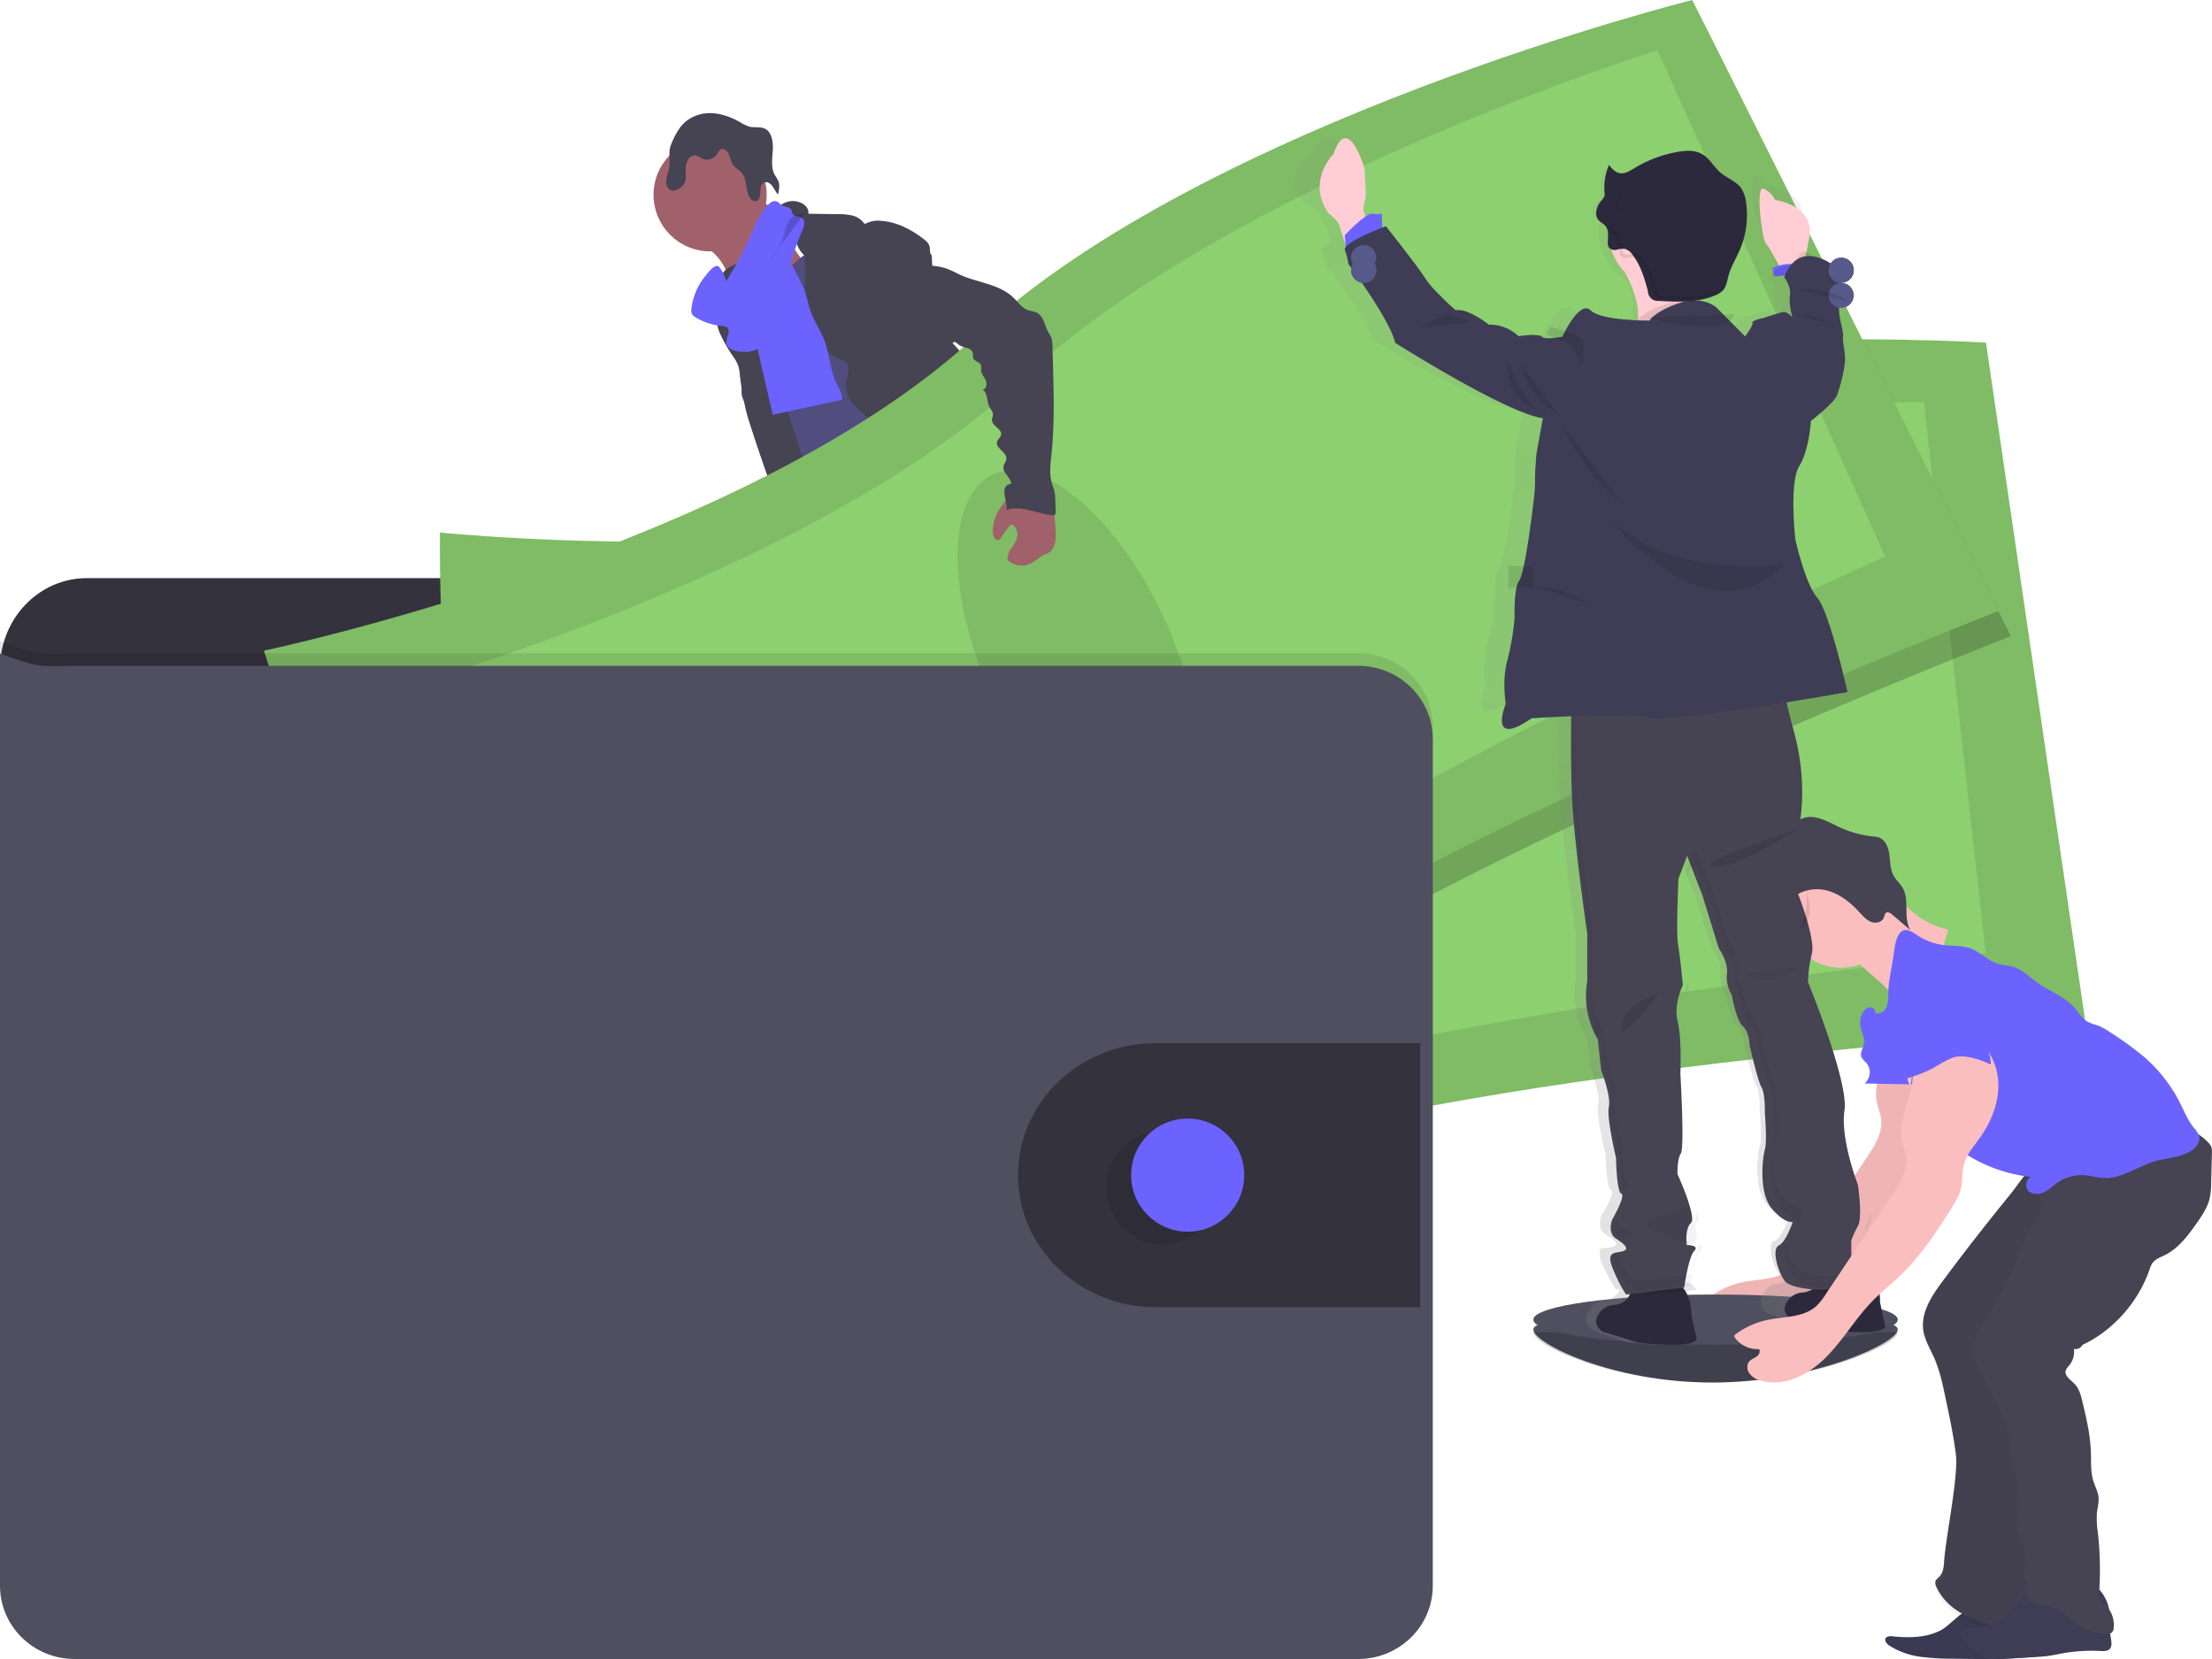 <svg xmlns="http://www.w3.org/2000/svg" width="176" height="132" viewBox="0 0 176 132">
    <defs>
        <linearGradient id="a" x1="49.988%" x2="49.988%" y1="99.994%" y2="-.007%">
            <stop offset="0%" stop-color="gray" stop-opacity=".25"/>
            <stop offset="54%" stop-color="gray" stop-opacity=".12"/>
            <stop offset="100%" stop-color="gray" stop-opacity=".1"/>
        </linearGradient>
    </defs>
    <g fill="none" fill-rule="evenodd" transform="translate(-31 -23.52)">
        <path fill="#504F60" fill-rule="nonzero" d="M182 129.304c0 1.077-6.742 4.216-14.75 4.216-8.01 0-14.25-3.14-14.25-4.216 0-1.077 6.491-.73 14.508-.73 8.016 0 14.492-.349 14.492.73z"/>
        <path fill="#000" fill-rule="nonzero" d="M182 129.52c0 1.022-6.742 4-14.75 4-8.01 0-14.25-2.978-14.25-4" opacity=".2"/>
        <path fill="#6C63FF" fill-rule="nonzero" d="M100.461 107.382c1.073.155 2.187.254 3.214-.122.162-.057.34-.183.324-.366a.47.47 0 0 0-.073-.182 11.846 11.846 0 0 1-.97-2.087.184.184 0 0 0-.06-.095.136.136 0 0 0-.104 0c-.475.14-.884.486-1.355.634-.24.074-.49.095-.738.062-.213-.028-.505-.227-.699-.201.11.798.379 1.543.461 2.357zM125.527 105.52c.917-.53 1.867-1.085 2.408-1.901a.296.296 0 0 0 .065-.164.312.312 0 0 0-.078-.159 7.164 7.164 0 0 0-1.957-1.776 5.46 5.46 0 0 0-1.09.847c-.231.204-.869.529-.875.84 0 .177.243.382.357.53.153.19.297.384.436.582.08.097.807 1.162.734 1.201z"/>
        <path fill="#514E7F" fill-rule="nonzero" d="M104.99 110.25a1.05 1.05 0 0 1-.154.625.742.742 0 0 1-.322.215c-1.777.716-3.834-.176-5.607.529-.365.144-.71.353-1.076.491a5.269 5.269 0 0 1-1.342.268c-.627.067-1.258.11-1.886.13a4.05 4.05 0 0 1-1.423-.14c-.47-.136-.866-.49-1.09-.974a1.04 1.04 0 0 1-.054-.692.768.768 0 0 1 .117-.215c.12-.152.26-.281.418-.382l.653-.475c.307-.244.64-.442.991-.59.26-.095.533-.136.796-.216.918-.302 1.62-1.122 2.272-1.909l.89-1.067a.923.923 0 0 1 .308-.279.765.765 0 0 1 .383-.04c.864.069 1.699.383 2.425.914.186.157.387.29.599.397.521.228 1.19.056 1.671-.233.228-.138.179-.216.274-.462.096-.246.33-.403.533-.179.062.078.105.171.127.272.192.712.119 1.477.119 2.223-.006.117.007.234.038.345.049.113.107.22.175.32a.767.767 0 0 1 .036.082c.117.33.161.687.128 1.041z"/>
        <path fill="#464353" fill-rule="nonzero" d="M104.987 110.467c.015.201-.039.401-.153.566a.75.75 0 0 1-.322.195c-1.777.647-3.834-.16-5.607.477-.364.13-.709.32-1.075.445a5.762 5.762 0 0 1-1.342.242c-.626.06-1.257.099-1.886.116a4.462 4.462 0 0 1-1.422-.126 1.713 1.713 0 0 1-1.09-.88.857.857 0 0 1-.054-.625.677.677 0 0 1 .117-.195c.103.22.178.513.243.618.178.315.481.538.832.61.26.016.52-.018.767-.1 1.61-.405 3.321-.41 4.868-1.025.531-.212 1.037-.495 1.595-.624.558-.128 1.15-.093 1.725-.142.909-.074 1.788-.353 2.683-.499.116.301.158.626.121.947z"/>
        <path fill="#514E7F" fill-rule="nonzero" d="M129.987 106.367c-.075.626-.457 1.165-.876 1.622-.42.457-.894.868-1.228 1.394-.41.653-.595 1.462-1.13 2.013-.204.2-.434.371-.684.507-.28.171-.574.312-.881.421-.798.265-1.657.205-2.49.141a2.167 2.167 0 0 1-.791-.158 2.369 2.369 0 0 1-.329-.21 1.601 1.601 0 0 1-.513-.534.552.552 0 0 1-.05-.387.914.914 0 0 1 .238-.377c.188-.203.389-.391.602-.564.293-.196.558-.436.784-.711.14-.218.242-.458.303-.712.121-.443.196-.9.221-1.36 0-.306.03-.611.09-.91.127-.47.463-.89.425-1.375a.356.356 0 0 1 .017-.208.278.278 0 0 1 .158-.101c.261-.109.537-.175.818-.198a.935.935 0 0 1 .76.31c.116.145.193.355.364.412a.557.557 0 0 0 .26.01c.422-.044.867-.099 1.199-.382.31-.289.49-.7.496-1.132 0-.162-.07-.331.171-.356.181-.025.325.178.418.302.333.465.676.95.8 1.515.05-.02.1-.03.153-.03a.655.655 0 0 1 .546.29c.136.23.19.502.149.768z"/>
        <path fill="#464353" fill-rule="nonzero" d="M129.986 104.869c-.076.778-.46 1.448-.882 2.017-.423.568-.9 1.079-1.236 1.733-.414.812-.6 1.818-1.138 2.504-.206.249-.438.46-.69.63a4.406 4.406 0 0 1-.887.524c-.804.33-1.669.254-2.508.175a1.829 1.829 0 0 1-.797-.197 2.39 2.39 0 0 1-.33-.261 1.872 1.872 0 0 1-.518-.664c.162-.1.338-.154.517-.159.372.027.645.478 1.002.617.508.197 1.015-.263 1.53-.42.337-.102.69-.075 1.023-.221.277-.138.533-.337.756-.588.306-.281.579-.618.809-1a7.28 7.28 0 0 0 .474-1.214c.272-.814.593-1.601.958-2.353.054-.119.12-.229.195-.327.081-.095.173-.161.264-.245.345-.334.488-.885.608-1.425.033-.164.079-.323.137-.475.218-.002.423.132.55.36.148.292.206.645.163.989z"/>
        <path fill="#A1616A" fill-rule="nonzero" d="M87.687 43.563c.438.38.799.868 1.057 1.428.246.56 1.667 4.898 1.585 5.529.463-.54 2.289-.629 2.757-1.17.196-.226 1.25-1.357 1.41-1.62.158-.263 1.334-.816 1.463-1.094.48-.998-3.41-4.78-2.911-5.765a.287.287 0 0 0 .04-.155.261.261 0 0 0-.065-.12c-.319-.378-.741-.613-1.125-.892-.384-.28-.754-.67-.858-1.184a3.722 3.722 0 0 0-.995.78 81.013 81.013 0 0 0-2.104 2.169c-.27.29-.791.675-.916 1.09-.148.445.405.761.662 1.004z"/>
        <path fill="#514E7F" fill-rule="nonzero" d="M95.399 43.52a12.68 12.68 0 0 0-1.836 1.532c-.531.536-1.035 1.157-1.163 1.907-.055.295-.047.594-.092.893-.194 1.296-1.291 2.246-1.776 3.459-.14.374-.244.762-.309 1.157-.136.75-.21 1.51-.223 2.272-.011.738.698 1.247.958 1.935.26.689.33 1.397.462 2.104.248 1.334.704 2.62 1.164 3.898.956 2.695 4.056 10.146 5.012 12.843 2.931-.75 10.733-2.474 13.328-4.055.866-.526-6.003-6.465-5.078-6.874a.346.346 0 0 0 .252-.182.359.359 0 0 0 .008-.315c-.925-4.128-3.82-7.52-5.133-11.539-.455-1.395-1.274-2.586-1.895-3.912-.562-1.2-.863-2.529-1.536-3.67a2.308 2.308 0 0 0-.49-.624 2.884 2.884 0 0 0-.542-.334c-.384-.19-.741-.303-1.111-.495z"/>
        <circle cx="87.5" cy="39.02" r="4.5" fill="#A1616A" fill-rule="nonzero"/>
        <path fill="#464353" fill-rule="nonzero" d="M93 39.935a1.61 1.61 0 0 1 1.783-.253c.321.164.602.496.53.843l2.353.036c.374-.01.749.024 1.115.1.369.08.698.283.93.575.029.038.061.083.11.09.038 0 .076-.013.107-.036a2.07 2.07 0 0 1 1.172-.198c1.272.081 2.447.707 3.444 1.49.18.12.32.292.401.491.082.263-.016.592.2.78 0 2.172.759 4.203 1.265 6.32.09.377.457.71.712 1.007.314.328.571.706.76 1.118.43 1.098-.163 2.39.255 3.491.176.466.517.85.802 1.254.375.468.613 1.028.686 1.62.018.264-.016.53 0 .79.027.355.094.707.2 1.048.172.637.351 1.274.538 1.91.305 1.027.702 2.135 1.637 2.682-2.257.377-4.636.746-6.786-.026-.3-.1-.585-.241-.846-.417-.777-.545-1.152-1.477-1.487-2.358-.373-.987-.752-1.992-.828-3.043 0-.334-.048-.667-.143-.987-.218-.573-.802-.919-1.332-1.237a6.383 6.383 0 0 1-1.604-1.228 2.432 2.432 0 0 1-.65-1.845c.04-.325.17-.64.182-.967.012-.328-.136-.703-.455-.79-1.643-.49-2.427-2.406-2.792-4.057a12.825 12.825 0 0 1-.211-2.587l-.022-1.684a2.209 2.209 0 0 1-.738-1.598 1.869 1.869 0 0 0-.01-.53 1.458 1.458 0 0 0-.377-.562A5.026 5.026 0 0 1 93 39.935zM88.315 45.865c-.052.505.063 1.023-.05 1.518-.044.192-.12.383-.176.561a3.29 3.29 0 0 0 .209 2.129c.304.66.668 1.29 1.088 1.884.142.203.259.422.348.652.072.243.117.492.134.745.11 1.013.288 2.017.532 3.007.214.857 2.647 8.183 3.213 8.862.103.15.258.256.436.296a.794.794 0 0 0 .371-.076l1.148-.44a.75.75 0 0 0 .265-.145.685.685 0 0 0 .165-.452c.082-.933-2.356-8.311-2.666-9.193-.937-2.663-2.184-5.23-2.795-7.986-.17-.766-.26-1.944-.82-2.554-.232-.253-.153-.145-.43-.013a3.14 3.14 0 0 0-.406.212 1.328 1.328 0 0 0-.566.993z"/>
        <path fill="#6C63FF" fill-rule="nonzero" d="M91.333 51.529c.377 1.665.767 3.326 1.154 4.991l5.509-1.203c.044-.482-.263-.928-.47-1.37-.502-1.05-.513-2.22-.92-3.3-.307-.823-.841-1.578-1.13-2.406-.167-.48-.251-.978-.415-1.465a9.647 9.647 0 0 0-.648-1.4 8.417 8.417 0 0 0-1.201-1.856c-.704.22-1.455.474-1.856 1.004a1.911 1.911 0 0 0-.342.978c-.097 1.031.352 2.068.204 3.094a7.615 7.615 0 0 0 .115 2.933z"/>
        <path fill="#464353" fill-rule="nonzero" d="M96.621 73.375c.266.97-.118 1.992-.432 2.953a22.216 22.216 0 0 0-.96 4.446c-.02.384-.1.763-.237 1.124-.149.324-.402.598-.575.907-.474.811-.462 1.801-.36 2.73.069.611.171 1.22.298 1.822.155.736.346 1.505.123 2.223.373-.08.626.389.602.756-.024.367-.146.776.037 1.093.462.163.466.776.452 1.252.007.825.115 1.646.321 2.446.7 3.249 1.441 6.488 2.226 9.719 1.698.509 3.681 1.039 5.3.334.302-.13.603-.338.672-.652.017-.17-.005-.341-.065-.501l-.767-2.699c-.187-.652-.374-1.326-.275-1.996.074-.499.299-1.036.046-1.477-.087-.152-.223-.27-.324-.414-.401-.569-.19-1.33-.158-2.019.012-.155.001-.31-.032-.462a2.267 2.267 0 0 0-.23-.507 7.534 7.534 0 0 1-.884-3.855.924.924 0 0 0-.07-.503 1.618 1.618 0 0 1-.13-.206.546.546 0 0 1 .042-.37 3.464 3.464 0 0 1-.62-.583.82.82 0 0 0 .149-1.309.446.446 0 0 0 .347-.312.427.427 0 0 0-.131-.44c-.099-.065-.23-.094-.3-.193-.108-.144-.02-.344.068-.497l.469-.818c.35-.607.428-1.359.803-1.941.539-.848.89-1.794 1.238-2.73l1.352-3.605.91.763c.304.224.558.504.748.823.13.316.211.648.243.986.333 1.957 1.607 3.654 2.08 5.582.104.43.174.88.43 1.247.09.112.173.232.245.357.066.19.1.39.102.592.085.798.525 1.52 1.206 1.98.448.297 1.004.501 1.247.97.049.146.116.285.201.414.217.253.685.282.778.598.052.177-.044.389.058.544a.531.531 0 0 0 .223.161l1.308.631c1.463.707 2.21 2.33 3.29 3.512.372.385.702.807.984 1.258.466.806.68 1.817 1.468 2.33.212.106.405.244.571.41.247.314.157.755.179 1.15.022.397.335.869.725.748-.136.48-.136.986 0 1.466a7.78 7.78 0 0 0 4.634-1.813c.381-.322.749-.734.753-1.223a.427.427 0 0 0-.056-.243.715.715 0 0 0-.296-.215c-1.223-.641-1.59-2.126-2.21-3.332-.54-1.064-1.34-1.98-2.009-2.968-1.455-2.126-2.447-4.699-4.647-6.102-.485-.31-1.047-.583-1.29-1.093-.135-.286-.151-.612-.257-.907-.107-.295-.362-.583-.688-.583.181-.427.145-.947.157-1.409a1.724 1.724 0 0 0-.072-.608 2.922 2.922 0 0 0-.324-.602 5.623 5.623 0 0 1-.828-3.106c.017-.56.119-1.14-.056-1.675-.088-.27-.243-.517-.35-.777a4.705 4.705 0 0 1-.25-1.46l-.121-1.866a8.887 8.887 0 0 0-.25-1.844c-.401-1.448-.803-7.515-2.18-8.199-1.376-.683-3.74 3.986-5.29 4.077a7.102 7.102 0 0 0-2.009.375c-1.03.373-1.894 1.068-2.736 1.747l-2.85 2.313c-.602.48-1.1.937-1.766 1.275zM85.015 33.806c.527-.815 1.431-1.247 2.322-1.283.891-.037 1.769.28 2.567.73.236.152.487.27.75.348.421.098.89-.032 1.272.192.506.304.604 1.078.56 1.72-.044.643-.15 1.356.152 1.913.107.158.205.325.292.499.13.33.054.713-.024 1.063-.197-.191-.309-.48-.484-.702-.176-.222-.481-.37-.699-.204-.218.166-.214.468-.226.74-.012.271-.073.596-.299.684a.459.459 0 0 1-.506-.223c-.386-.536-.231-1.39-.614-1.93-.218-.306-.58-.455-.782-.776-.158-.253-.199-.574-.337-.845-.138-.272-.46-.47-.675-.283-.073.079-.134.171-.18.273-.276.447-.786.62-1.233.42a1.944 1.944 0 0 0-.533-.261c-.25-.015-.487.134-.61.382-.12.243-.179.52-.168.8 0 .382.06.79-.131 1.095a1.067 1.067 0 0 1-.27.29c-.282.205-.676.343-.935.11a.863.863 0 0 1-.21-.742c.05-.266.117-.528.2-.784.148-.593-.046-1.26.116-1.819.17-.503.4-.976.685-1.407z"/>
        <path fill="#6C63FF" fill-rule="nonzero" d="M86.015 48.073a.738.738 0 0 0 .044.435c.058.094.139.172.234.227.667.42 1.426.67 2.21.725.107.001.212.029.306.08.186.124.198.401.129.622-.093.208-.14.434-.141.662.057.42.55.602.964.665.582.074 1.218.036 1.679-.331.312-.288.55-.648.692-1.05 1.14-2.647 1.538-5.574 2.691-8.213.087-.172.146-.358.173-.55a.545.545 0 0 0-.215-.505c-.214-.135-.547-.059-.692-.27-.072-.106-.064-.25-.127-.363-.133-.238-.482-.2-.72-.339-.187-.1-.316-.307-.524-.347a.655.655 0 0 0-.542.237c-.677.638-1.032 1.543-1.409 2.398a28.221 28.221 0 0 1-2.016 3.781c.09-.14-.428-1.204-.63-1.25-.356-.072-.81.558-1.003.793a5.079 5.079 0 0 0-1.103 2.593z"/>
        <path fill="#000" fill-rule="nonzero" d="M95 40.52c-.391.004-.759.125-.998.328-.288.245-.345.57-.417.882-.245.989-.784 1.937-1.585 2.79" opacity=".1"/>
        <path fill="#000" fill-rule="nonzero" d="M95 40.52c-.554.01-1.06.252-1.332.638-.182.345-.295.71-.336 1.083-.235.827-.69 1.604-1.332 2.279" opacity=".1"/>
        <path fill="#33323D" fill-rule="nonzero" d="M143 79.328V76.73c0-3.982-3.091-7.21-6.903-7.21H37.903C34.09 69.52 31 72.748 31 76.73v4.79l112-2.192z"/>
        <path fill="#8DD070" fill-rule="nonzero" d="M66.007 65.89s-.278 17.436 2.77 23.174c3.049 5.737 4.355 30.695 4.355 30.695s31.954 3.352 54.22-4.015c22.268-7.367 69.648-10.38 69.648-10.38l-7.984-54.58s-39.446-2.565-61.885 8.289c-22.44 10.854-61.124 6.817-61.124 6.817z"/>
        <path fill="#000" fill-rule="nonzero" d="M66.007 65.89s-.278 17.436 2.77 23.174c3.049 5.737 4.355 30.695 4.355 30.695s31.954 3.352 54.22-4.015c22.268-7.367 69.648-10.38 69.648-10.38l-7.984-54.58s-39.446-2.565-61.885 8.289c-22.44 10.854-61.124 6.817-61.124 6.817z" opacity=".1"/>
        <path fill="#8DD070" fill-rule="nonzero" d="M71.198 73.091s-1.008 14.134 1.522 18.65c2.53 4.516 2.647 24.677 2.647 24.677s29.007 1.33 49.64-5.609C145.641 103.872 189 99.371 189 99.371l-4.927-43.85s-35.877-.364-56.816 9.402-56.059 8.168-56.059 8.168z"/>
        <ellipse cx="125.217" cy="86.789" fill="#000" fill-rule="nonzero" opacity=".1" rx="7.509" ry="15.919" transform="rotate(-7.1 125.217 86.789)"/>
        <path fill="#000" fill-rule="nonzero" d="M166.646 25.52s-38.71 9.67-56.964 26.692C91.428 69.233 53 77.293 53 77.293s5.062 16.398 9.745 20.835c4.682 4.436 13.564 27.392 13.564 27.392s31.743-6.643 50.897-20.355S191 74.135 191 74.135L166.646 25.52z" opacity=".2"/>
        <path fill="#8DD070" fill-rule="nonzero" d="M52 75.292s5.06 16.4 9.739 20.837c4.679 4.437 13.564 27.391 13.564 27.391s31.748-6.641 50.904-20.353C145.364 89.454 190 72.142 190 72.142L165.645 23.52s-38.708 9.67-56.962 26.692C90.428 67.234 52 75.292 52 75.292z"/>
        <path fill="#000" fill-rule="nonzero" d="M52 75.292s5.06 16.4 9.739 20.837c4.679 4.437 13.564 27.391 13.564 27.391s31.748-6.641 50.904-20.353C145.364 89.454 190 72.142 190 72.142L165.645 23.52s-38.708 9.67-56.962 26.692C90.428 67.234 52 75.292 52 75.292z" opacity=".1"/>
        <path fill="#8DD070" fill-rule="nonzero" d="M62 78.511s3.395 13.773 7.166 17.307c3.77 3.534 10.073 22.702 10.073 22.702s27.72-7.537 45.016-20.408C141.552 85.24 181 67.815 181 67.815L162.886 27.52s-33.892 10.536-50.608 26.194C95.562 69.373 62 78.511 62 78.511z"/>
        <ellipse cx="116.752" cy="75.714" fill="#000" fill-rule="nonzero" opacity=".1" rx="7.495" ry="15.951" transform="rotate(-24.97 116.752 75.714)"/>
        <path fill="#000" fill-rule="nonzero" d="M145 81.313v67.381a5.77 5.77 0 0 1-1.74 4.12 6 6 0 0 1-4.2 1.706H36.936c-3.279-.001-5.936-2.61-5.936-5.826V74.52c2.926 1.066 2.926 1.066 5.936.977H139.06c3.276 0 5.933 2.602 5.94 5.816z" opacity=".1"/>
        <path fill="#504F60" fill-rule="nonzero" d="M145 82.315v67.38c0 3.217-2.66 5.825-5.94 5.825H36.936c-3.279-.001-5.936-2.61-5.936-5.826V75.52c2.926 1.064 2.926 1.064 5.936.977H139.06c3.277 0 5.935 2.603 5.94 5.818z"/>
        <path fill="#000" fill-rule="nonzero" d="M144 106.52v21h-21.21c-5.983-.077-10.79-4.756-10.79-10.5s4.807-10.423 10.79-10.5H144z" opacity=".1"/>
        <path fill="#33323D" fill-rule="nonzero" d="M144 106.52v21h-21.21c-5.983-.077-10.79-4.755-10.79-10.498 0-5.743 4.807-10.42 10.79-10.498l21.21-.004z"/>
        <circle cx="123.5" cy="118.02" r="4.5" fill="#000" fill-rule="nonzero" opacity=".1"/>
        <circle cx="125.5" cy="117.02" r="4.5" fill="#6C63FF" fill-rule="nonzero"/>
        <path fill="#FBBEBE" fill-rule="nonzero" d="M181.174 105.704c.172 1.9-1.239 3.744-.828 5.604.09.399.257.774.318 1.176.17 1.106-.476 2.151-1.093 3.075l-5.301 7.93a4.907 4.907 0 0 1-.757.952c-1.012.92-2.533.825-3.865 1.1a6.543 6.543 0 0 0-2.59 1.167.171.171 0 0 0-.024.23 2.21 2.21 0 0 0 1.926.923c.14.187 0 .462-.202.596-.285.206-.676.256-.733.747a.824.824 0 0 0 .097.495c.214.333.546.569.927.658 1.835.57 3.818-.434 5.192-1.801 1.374-1.368 2.36-3.094 3.707-4.486.747-.77 1.595-1.43 2.364-2.176 1.533-1.49 2.725-3.3 3.877-5.113.346-.547.694-1.108.84-1.741.145-.634.076-1.273.24-1.886.215-.804.791-1.443 1.27-2.118.942-1.32 1.569-2.935 1.446-4.56-.124-1.626-1.113-3.232-2.619-3.785a2.286 2.286 0 0 0-1.467-.09c-.617.193-1.072.713-1.493 1.21l-1.012 1.186c-.252.26-.451.569-.587.907a.964.964 0 0 0 .203 1.009"/>
        <path fill="#000" fill-rule="nonzero" d="M181.174 105.704c.172 1.9-1.239 3.744-.828 5.604.09.399.257.774.318 1.176.17 1.106-.476 2.151-1.093 3.075l-5.301 7.93a4.907 4.907 0 0 1-.757.952c-1.012.92-2.533.825-3.865 1.1a6.543 6.543 0 0 0-2.59 1.167.171.171 0 0 0-.024.23 2.21 2.21 0 0 0 1.926.923c.14.187 0 .462-.202.596-.285.206-.676.256-.733.747a.824.824 0 0 0 .097.495c.214.333.546.569.927.658 1.835.57 3.818-.434 5.192-1.801 1.374-1.368 2.36-3.094 3.707-4.486.747-.77 1.595-1.43 2.364-2.176 1.533-1.49 2.725-3.3 3.877-5.113.346-.547.694-1.108.84-1.741.145-.634.076-1.273.24-1.886.215-.804.791-1.443 1.27-2.118.942-1.32 1.569-2.935 1.446-4.56-.124-1.626-1.113-3.232-2.619-3.785a2.286 2.286 0 0 0-1.467-.09c-.617.193-1.072.713-1.493 1.21l-1.012 1.186c-.252.26-.451.569-.587.907a.964.964 0 0 0 .203 1.009" opacity=".05"/>
        <path fill="#3F3D56" fill-rule="nonzero" d="M185.388 153.251c-1.097.568-2.465.602-3.74.47-.206-.021-.45-.034-.576.101-.192.195.035.488.269.639a6.112 6.112 0 0 0 2.568.895c.832.1 1.672.148 2.513.142 2.302.034 4.604.067 6.869-.213.134-.009.265-.04.384-.094a.598.598 0 0 0 .284-.366c.155-.5-.144-1.037-.597-1.385-.453-.348-1.034-.541-1.602-.728l-1.995-.659c-.468-.154-1.218-.564-1.726-.531-.955.058-1.859 1.336-2.651 1.73z"/>
        <path fill="#000" fill-rule="nonzero" d="M185.388 153.251c-1.097.568-2.465.602-3.74.47-.206-.021-.45-.034-.576.101-.192.195.035.488.269.639a6.112 6.112 0 0 0 2.568.895c.832.1 1.672.148 2.513.142 2.302.034 4.604.067 6.869-.213.134-.009.265-.04.384-.094a.598.598 0 0 0 .284-.366c.155-.5-.144-1.037-.597-1.385-.453-.348-1.034-.541-1.602-.728l-1.995-.659c-.468-.154-1.218-.564-1.726-.531-.955.058-1.859 1.336-2.651 1.73z" opacity=".05"/>
        <path fill="#464353" fill-rule="nonzero" d="M185.585 125.434c-.869 1.163-1.767 2.505-1.553 3.944.116.776.548 1.46.865 2.177.429.973.654 2.018.874 3.06.325 1.522.652 3.048.85 4.594.227 1.747-.838 6.8-.936 8.558-.024.424-.074.882-.367 1.187-.114.12-.267.218-.32.375a.646.646 0 0 0 .071.444c.49 1.11 1.49 1.938 2.608 2.41 1.117.473 3.81 1.289 5.028 1.33a.997.997 0 0 0 .474-.062c.162-.1.29-.246.365-.422.872-1.68.034-7.65.046-9.546.012-1.58.383-3.151.315-4.73-.056-1.268-.401-2.507-.516-3.77-.2-2.072.177-4.153.556-6.2.289-1.57.58-3.141.95-4.692.227-.946.49-1.901 1.004-2.723.4-.652.964-1.197 1.432-1.817a8.239 8.239 0 0 0 1.604-6.003c-.028-.202-3.008.76-3.271.876a10.184 10.184 0 0 0-2.917 1.887c-.69.662-1.233 1.547-1.837 2.288a211.131 211.131 0 0 0-2.531 3.167 177.988 177.988 0 0 0-2.794 3.668z"/>
        <path fill="#000" fill-rule="nonzero" d="M185.585 125.538c-.869 1.174-1.767 2.532-1.553 3.983.116.785.548 1.476.865 2.199.429.98.654 2.038.874 3.088.325 1.539.652 3.08.85 4.639.227 1.765-.838 6.864-.936 8.64-.024.427-.074.892-.367 1.2-.114.12-.267.218-.32.377a.655.655 0 0 0 .071.448c.49 1.123 1.49 1.957 2.608 2.446 1.117.49 3.81.915 5.028.956a.988.988 0 0 0 .474-.063c.162-.1.29-.248.365-.424.872-1.696.034-7.338.046-9.253.012-1.598.383-3.182.315-4.778-.057-1.28-.402-2.531-.516-3.805-.2-2.093.177-4.194.556-6.261.289-1.584.58-3.17.95-4.737.227-.956.49-1.92 1.003-2.75.402-.658.965-1.208 1.433-1.834a8.373 8.373 0 0 0 1.604-6.061c-.028-.204-3.009.768-3.271.885a10.222 10.222 0 0 0-2.917 1.907c-.69.667-1.233 1.56-1.837 2.307a206.315 206.315 0 0 0-2.531 3.2 153.632 153.632 0 0 0-2.794 3.691z" opacity=".05"/>
        <circle cx="177.5" cy="96.02" r="4.5" fill="#FBBEBE" fill-rule="nonzero"/>
        <path fill="#FBBEBE" fill-rule="nonzero" d="M181.81 94.5a6.537 6.537 0 0 0 4.19 2.972l-.38 1.405c-.657 2.415-1.396 4.969-3.23 6.643.209-.818-.057-1.691-.51-2.402-.454-.71-1.09-1.268-1.714-1.82l-2.904-2.558a.886.886 0 0 1-.208-.25.762.762 0 0 1 0-.562c.37-1.171 1.426-1.902 2.287-2.693a8.02 8.02 0 0 0 1.15-1.362c.58-.841.94.005 1.32.626z"/>
        <path fill="#464353" fill-rule="nonzero" d="M171.135 91.91l-.103-.794c.719.174 1.402-.393 1.861-.98.46-.586.886-1.278 1.586-1.523.85-.296 1.75.174 2.563.571.91.468 1.908.77 2.94.888.165.005.329.03.487.073.529.174.78.79.857 1.349.077.559.057 1.152.317 1.65.188.378.537.658.75 1.03.564 1 .02 2.366.607 3.346l-1.46-1.241c-.133-.113-.32-.232-.469-.136-.116.077-.126.242-.173.374-.14.387-.662.502-1.04.349-.376-.154-.652-.486-.937-.789-.646-.707-1.415-1.328-2.316-1.63a3.182 3.182 0 0 0-2.44.15c-.68.357-1.18 1.19-2.015 1.219-1.144.04-1.62-1.937-2.15-2.719.4-.279.526-.784.3-1.198.077-.03.818-.111.835.01z"/>
        <path fill="#A1616A" fill-rule="nonzero" d="M111.419 62.851c-.352.402-.677.84-.972 1.31a3.131 3.131 0 0 0-.447 1.684c.002.177.046.35.126.493.085.141.23.198.36.141a.548.548 0 0 0 .181-.203c.19-.294.393-.576.606-.843.077-.1.18-.204.284-.167a.311.311 0 0 1 .123.104c.121.135.21.312.254.51.063.354-.097.708-.28.986-.181.278-.396.544-.47.894a.502.502 0 0 0 0 .287c.035.067.084.12.14.153.523.37 1.147.422 1.702.143.36-.187.682-.51 1.053-.676.16-.056.316-.134.465-.231.214-.184.363-.47.412-.795.047-.32.056-.65.027-.974a13.979 13.979 0 0 0-.62-3.665.483.483 0 0 0-.104-.195.28.28 0 0 0-.18-.062c-.462-.063-1.219-.366-1.664-.146-.155.11-.29.263-.393.449-.082.118-.603.648-.603.803z"/>
        <path fill="#464353" fill-rule="nonzero" d="M111.098 63.83c0-.505-.593-1.722.35-1.802 0-.54-.73-.874-.593-1.447.043-.19.198-.345.215-.539.06-.551-.893-.851-.735-1.38.06-.207.269-.326.314-.531.107-.477-.71-.69-.725-1.18 0-.165.089-.32.08-.485 0-.207-.171-.364-.266-.544-.247-.46-.127-1.173-.577-1.41.298.026.395-.437.273-.72-.123-.283-.374-.529-.376-.843a1.33 1.33 0 0 0 0-.343c-.083-.301-.556-.326-.635-.62a2.76 2.76 0 0 1-.01-.339c-.031-.233-.26-.382-.476-.448a1.89 1.89 0 0 1-.637-.237c-.138-.11-.298-.292-.446-.207-.056.035-.083.101-.125.15-.178.218-.518.123-.741-.036-.66-.47-.989-1.31-1.129-2.13-.14-.82-.136-1.668-.312-2.48a5.478 5.478 0 0 0-.214-.744c-.075-.206-.316-.53-.332-.74-.036-.475.905-.15 1.263-.103.348.036.691.105 1.026.207.358.141.708.302 1.05.481 1.427.66 3.151.74 4.298 1.847.377.364.696.841 1.186 1.007.225.045.447.105.664.18.544.266.629 1.02.925 1.565.094.144.175.297.244.455.057.187.083.382.079.579l.041 1.431c.067 2.4.135 4.804-.11 7.188-.08.788-.198 1.598.025 2.354.06.206.142.4.198.61.049.244.074.493.075.743l.032.928a.3.3 0 0 1-.044.206.276.276 0 0 1-.24.06c-1.235-.115-2.484-.843-3.65-.403"/>
        <ellipse cx="167.5" cy="128.52" fill="#504F60" fill-rule="nonzero" rx="14.5" ry="2"/>
        <path fill="url(#a)" fill-rule="nonzero" d="M178.99 128.516a36.309 36.309 0 0 1-.412-2.055s.058-1.19-.474-2.084v-2.499c.152-.4.337-.786.554-1.153.391-.692 0-3.226 0-3.226s-1.461-3.574-1.107-5.84c.354-2.268-3-10.067-3-10.067.02-.753.126-1.5.314-2.228.036-.153.05-.31.044-.468v-.057.018c-.051-1.495-1.229-4.297-1.229-4.297l.159-5.34s.75-3.143-.474-7.376a39.415 39.415 0 0 1-.876-3.568c-.02-.102-.039-.197-.055-.297 2.521-.393 4.448-.707 4.448-.707s-1.463-6.147-2.45-7.224c-.988-1.076-1.779-4.457-1.779-4.457s-.514-4.34.317-5.61c.832-1.268.949-3.457.949-3.457s1.895-1.375 2.134-1.998c.238-.623.631-1.998.631-2.727 0-.729-.236-1.375-.158-1.768.078-.393-.554-1.845-.237-2.536a1.868 1.868 0 0 0 .126-.686 9.374 9.374 0 0 0-.167-1.803 5.088 5.088 0 0 0-1.877-1.008l-.041-.165-.108-.432a2.085 2.085 0 0 0-.186-.11v-.158l-.017-.624.297-1.403c.587-2.44-2.658-2.803-2.658-2.803a1.714 1.714 0 0 0-.92-.81c-.65-.23-.107 3.67.196 3.93.23.196.937 1.41 1.28 2.011l.054.098c-.053.049-.103.101-.148.157l.123.847.02.13c-.216.268-.39.567-.519.886 0 0 .587.652.475 1.375-.111.723.182 1.64.196 1.69-.035-.042-.452-.493-.869-.383-.416.11-1.58.461-1.58.461s-.868.153-.782.346c.086.193-.587 1.037-.587 1.037l-2.335-2.224c-.024-.066-.049-.133-.069-.196a5.43 5.43 0 0 1-.195-.982c.254-.061.504-.14.747-.238a1.61 1.61 0 0 0 .645-.417c.237-.28.282-.662.378-1.011.184-.684.587-1.291.866-1.941a6.336 6.336 0 0 0 .44-3.493 2.286 2.286 0 0 0-.358-1.022c-.381-.526-1.073-.74-1.576-1.161-.503-.42-.827-1.063-1.414-1.375-.53-.285-1.173-.252-1.772-.153a9.523 9.523 0 0 0-3.311 1.21c-.34.196-.716.438-1.107.365-.337-.06-.587-.33-.798-.59a.197.197 0 0 1 .01-.03.196.196 0 0 1-.026-.032 4.16 4.16 0 0 0-.364 1.756c0 .095 0 .197.012.281v.178a.45.45 0 0 1-.017.125.894.894 0 0 1-.22.316c-.071.082-.137.17-.195.261 0-.031.02-.063.031-.096-.149.219-.233.476-.242.74a.759.759 0 0 0 .176.531c.117.114.245.217.381.307-.046.259-.07.522-.07.785a4.544 4.544 0 0 0 2.202 3.873c.027.064.053.131.078.196.3.786.524 1.71.425 2.554 0 .06-.018.124-.028.185-.01.06-.058.065-.084.098 0 0-3.859.04-4.766-.786-.908-.825-2.292 2.018-2.292 2.018s-1.383.269-1.66 0c-.279-.27-1.896-.038-1.896-.038a3.478 3.478 0 0 0-2.412-.884 7.07 7.07 0 0 0-1.76-.982l-.043-.016a1.963 1.963 0 0 0-.87-.11s-1.897-1.571-2.45-2.42c-.554-.849-3.189-3.982-3.2-3.996v-.151l-.03-.456a1.618 1.618 0 0 1-.236.02c-.014-.046-.034-.099-.053-.16a8.808 8.808 0 0 0-.56-1.29s0-.576.167-.721c.166-.146-.069-2.258-.069-2.258s-1.71-4.013-3.24-1.017c0 0-2.895 1.939-.466 4.198 0 0 .978.472 1.107.845.09.241.418.92.64 1.375l.1.196-.028.024.035.377.016.146c-.458.26-.769.52-.693.715.135.333.228.681.276 1.037 0 0 3.36 4.228 3.794 6.033 0 0 9.01 5.38 11.974 5.762l-.524 2.682a21.497 21.497 0 0 0-.118 2.19c.04.576-.356 3.19-.356 3.19s-.514 3.842-.948 4.38c-.434.538-.356 2.843-.356 2.843a19.5 19.5 0 0 1-.587 3.265c-.434 1.46-.12 3.267-.12 3.267s-1.5 3.458 2.095 1.114c0 0 1.76-.11 3.799-.18v.196c0 .263 0 .548-.014.846-.027 1.98-.04 4.715.05 6.774.16 3.65 1.266 10.874 1.266 10.874v3.637a4.97 4.97 0 0 0-.105 1.037 6.773 6.773 0 0 0 .977 3.633l.278 2.42s.65 1.595.661 2.554a1.346 1.346 0 0 1-.027.23 1.553 1.553 0 0 0-.031.371c-.038 1.1.622 3.733.622 3.733s.039 2.65.434 2.805c.338.132-.452 1.527-.687 1.927a.55.55 0 0 1-.013-.074l-.05.078a1.89 1.89 0 0 0-.123.672.964.964 0 0 0 .439.931c.75.462 1.153.845.516.998a6.612 6.612 0 0 0-.696.148c0-.03-.024-.061-.034-.089a.42.42 0 0 0-.26.464c.006.312.086.617.233.892.632 1.422 1.07 1.965 1.07 1.965l.303-.034a1.487 1.487 0 0 1-.176.328c-.115.165-.268.3-.446.393-.166.1-.35.163-.542.187-.433.014-.84.212-1.118.546-.392.513-.642 1.21.136 1.823l2.827.982s4.862.635 4.604-.461c-.259-1.097-.415-2.055-.415-2.055a4.349 4.349 0 0 0-.391-1.943 2.527 2.527 0 0 0-.172-.287l.172-.018s.356-2.422.829-2.882c.11-.106.135-.196.11-.251.048-.132-.077-.209-.235-.254l-.035.097a2.296 2.296 0 0 0-.472-.054s-.158-1.267.356-1.728a.49.49 0 0 0 .1-.378 2.036 2.036 0 0 0-.055-.516.254.254 0 0 1-.017.031c-.259-1.151-1.135-2.98-1.135-2.98s-.039-1.151.278-1.613c.317-.462-.041-6.263-.041-6.263s.12-2.804-.237-4.11c-.356-1.306.434-2.845.434-2.845V101.725l-.045-.442a.114.114 0 0 0 0 .028c-.08-.743-.23-2.089-.342-2.71-.158-.884.041-5.107.041-5.107l.71-1.808 1.266 3.114 1.343 4.15s.665.875.68 1.767v.13c-.01.092-.015.184-.015.277-.024.524.12 1.042.409 1.48 0 0 .356 1.964.91 2.457.553.493.553 1.46.553 1.46s.67 2.844.978 3.34c.266.42.28 1.571.278 1.93v.103s.093 1.017.09 1.87v.283c0 .233-.028.465-.083.692l-.011.039c0-.05 0-.096.013-.144a7.25 7.25 0 0 0-.195 1.769c-.018 1.021.137 2.231.753 2.946 1.068 1.23 1.738 1.077 1.738 1.077s-.512 1.536-1.146 1.845a.297.297 0 0 0-.066.043c0-.031-.012-.06-.016-.09a.75.75 0 0 0-.195.573c-.045.676.38 1.768.782 2.277.15.147.333.255.534.315a2.12 2.12 0 0 1-.317.165 1.136 1.136 0 0 1-.323.084c-.433.012-.841.21-1.118.546-.392.511-.642 1.208.137 1.821l2.826.983s4.83.622 4.576-.472z"/>
        <path fill="#2D293D" fill-rule="nonzero" d="M161.357 130.355l-2.844-.882c-.784-.55-.535-1.176-.138-1.636a1.61 1.61 0 0 1 1.125-.49c.192-.021.377-.079.542-.168.18-.085.335-.206.451-.352.208-.286.32-.616.323-.954 0 0 3.12-.794 3.974 0 .152.143.28.305.377.481.284.548.423 1.144.407 1.744 0 0 .158.86.416 1.844.258.984-4.633.413-4.633.413zM176.365 129.358l-2.851-.882c-.786-.55-.536-1.176-.139-1.634a1.595 1.595 0 0 1 1.127-.49c.112-.01.222-.036.326-.076.075-.028.148-.059.22-.093.796-.38.776-1.31.776-1.31s3.126-.794 3.983 0c.115.107.216.225.3.352.536.802.476 1.873.476 1.873s.16.862.408 1.844c.248.982-4.626.416-4.626.416z"/>
        <path fill="#000" fill-rule="nonzero" d="M165.677 125.79c.13.11.239.235.323.37l-4 .36a1.18 1.18 0 0 0 .277-.73s2.67-.607 3.4 0zM179 124.484v1.038c-.552 1.42-3.224 1.108-4 .398.057-.038.113-.08.167-.128.603-.518.588-1.79.588-1.79s2.368-1.084 3.018 0c.087.147.163.308.227.482z" opacity=".1"/>
        <path fill="#464353" fill-rule="nonzero" d="M178.83 121.058a7.88 7.88 0 0 0-.532 1.17v3.077c-.766 1.285-4.736.856-5.274.155-.537-.7-1.097-2.525-.494-2.842.604-.317 1.108-1.87 1.108-1.87s-.65.155-1.682-1.092c-1.031-1.247-.724-4.011-.533-4.672.191-.662 0-2.883 0-2.883s.039-1.56-.266-2.065c-.304-.506-.955-3.386-.955-3.386s0-.974-.535-1.48-.879-2.494-.879-2.494a2.596 2.596 0 0 1-.38-1.675c.113-.974-.651-2.026-.651-2.026l-1.299-4.208-1.222-3.155-.688 1.83s-.195 4.285-.037 5.179c.158.894.39 3.272.39 3.272s-.763 1.558-.42 2.883c.344 1.324.22 4.17.22 4.17s.343 5.88.037 6.348c-.307.468-.268 1.637-.268 1.637s1.562 3.426 1.07 3.894c-.492.469-.343 1.753-.343 1.753s1.068 0 .61.468c-.456.468-.802 2.922-.802 2.922l-4.619.552s-.422-.544-1.033-1.992.113-1.285.729-1.442c.615-.157.226-.544-.5-1.012-.727-.468-.305-1.52-.305-1.52s1.107-1.908.724-2.063c-.382-.155-.42-2.844-.42-2.844s-.763-3.187-.572-4.052c.192-.864-.611-2.92-.611-2.92l-.268-2.453a6.865 6.865 0 0 1-.84-4.637V97.8s-1.07-7.322-1.222-11.022c-.098-2.37-.07-5.605-.04-7.623.02-1.131.04-1.882.04-1.882l16.5-1.753s-.016.777.298 2.5c.17.924.434 2.121.848 3.617 1.183 4.284.459 7.477.459 7.477l-.154 5.416s1.45 3.62 1.146 4.868c-.184.74-.288 1.499-.309 2.262 0 0 3.246 7.908 2.903 10.206-.344 2.299 1.068 5.922 1.068 5.922s.387 2.57.004 3.27z"/>
        <path fill="#000" fill-rule="nonzero" d="M170 100.962l4-.442s-2.266 1.917-4 .442z" opacity=".05"/>
        <path fill="#000" fill-rule="nonzero" d="M174.753 94.52s.14 2.18-.753 3c0 0 1.6-.374.753-3zM174 89.52s-4.95 3.254-6.75 2.984c-1.801-.27 6.75-2.984 6.75-2.984zM163 102.52s-2.91.944-2.998 2.614c-.088 1.67 2.998-2.614 2.998-2.614z" opacity=".1"/>
        <path fill="#000" fill-rule="nonzero" d="M165.28 119.52s-4.278 1.031-3.063 1.734c1.215.702 3.21 1.266 3.21 1.266s1.382.093-.146-3z" opacity=".05"/>
        <g fill="#000" fill-rule="nonzero" opacity=".05">
            <path d="M160.058 121.053a.893.893 0 0 1-.426-.657l-.048.08s-.434 1.04.317 1.5c.084.053.167.106.242.158.139-.026.288-.046.431-.081.635-.154.234-.537-.516-1zM166.052 120.744c.129-.114.125-.409.046-.787-.202.297-.26.762-.264 1.114a.958.958 0 0 1 .218-.327zM165.336 101.599a5.14 5.14 0 0 0-.315 1.415c.09-.334.21-.66.361-.972l-.046-.443zM175.993 99.58c.03-.138.045-.28.042-.421a10.98 10.98 0 0 0-.13.787c.027-.12.055-.234.088-.366zM165.225 115.281c.064-.094.1-.413.117-.856-.146.343-.223.71-.228 1.08.028-.078.065-.153.11-.224zM166.193 122.539a14.959 14.959 0 0 0-.543 2.361l-4.77.538s-.435-.538-1.066-1.968a3.51 3.51 0 0 1-.135-.339c-.287.128-.404.418-.025 1.262.632 1.424 1.07 1.968 1.07 1.968l4.77-.54s.354-2.424.826-2.886c.242-.223.093-.339-.127-.396zM159.9 115.628s.039 2.654.434 2.808c.202-.439.333-.856.155-.925-.403-.153-.433-2.81-.433-2.81s-.789-3.149-.591-4.003c.198-.854-.631-2.885-.631-2.885l-.277-2.424a6.535 6.535 0 0 1-.867-4.581v-3.74s-1.105-7.233-1.262-10.89c-.101-2.341-.073-5.537-.04-7.53 0-.36.011-.68.017-.949l-.135.014s-.022.74-.04 1.86c-.032 1.993-.063 5.189.04 7.529.158 3.656 1.26 10.892 1.26 10.892v3.739a6.539 6.539 0 0 0 .87 4.579l.274 2.424s.83 2.04.632 2.887c-.198.848.595 4.005.595 4.005zM173.942 124.4a4.44 4.44 0 0 1-.757-1.828c-.486.43.073 2.094.605 2.755.55.693 4.653 1.116 5.446-.155v-.732c-1.075 1.03-4.774.616-5.294-.04zM179.935 120.052a7.69 7.69 0 0 0-.552 1.155v.545c.09-.197.218-.46.403-.772a2.31 2.31 0 0 0 .174-.954l-.025.026zM174.184 120.66c.15-.297.28-.602.389-.915 0 0-.672.153-1.737-1.079-.774-.895-.819-2.588-.708-3.693-.201.655-.514 3.386.551 4.618.696.805 1.222 1.018 1.505 1.069zM172.126 112.125c.07.758.096 1.52.079 2.28.02-.12.047-.238.08-.355.202-.656 0-2.848 0-2.848s.041-1.54-.276-2.04c-.316-.5-.976-3.35-.976-3.35s0-.962-.552-1.462c-.553-.5-.908-2.464-.908-2.464a2.484 2.484 0 0 1-.403-1.655c.119-.962-.67-2.001-.67-2.001l-1.341-4.156-1.263-3.117-.711 1.81s0 .228-.025.59l.577-1.47L167 95l1.34 4.156s.79 1.039.67 2.001c-.065.58.078 1.165.404 1.655 0 0 .355 1.968.907 2.464.553.496.55 1.462.55 1.462s.673 2.847.987 3.345c.315.498.268 2.043.268 2.043z"/>
        </g>
        <path fill="#FFCDD3" fill-rule="nonzero" d="M174.929 42.56l-.3 1.565.018.698.012.513-1.668.184-.186-.37c-.346-.672-1.063-2.036-1.294-2.246-.309-.276-.859-4.632-.205-4.373.403.167.734.488.929.901 0 0 3.285.404 2.694 3.128z"/>
        <path fill="#000" fill-rule="nonzero" d="M175 44.317l-.9.203-.1-.409c.25-.623.665-.773.992-.358l.008.564z" opacity=".1"/>
        <path fill="#6C63FF" fill-rule="nonzero" d="M175 45.24l-2.783.28-.06-.18-.157-.483s1.102-.637 2.695-.16l.14.246.165.298z"/>
        <path fill="#FFCDD3" fill-rule="nonzero" d="M140 42.15l-1.773 1.37-.154-.48c-.168-.51-.42-1.276-.49-1.556-.104-.423-.843-.956-.843-.956-1.851-2.555.355-4.751.355-4.751 1.17-3.39 2.468 1.151 2.468 1.151s.182 2.395.054 2.555c-.128.16-.128.816-.128.816A12.787 12.787 0 0 1 140 42.15z"/>
        <path fill="#000" fill-rule="nonzero" d="M141 41.748l-2.76.772-.24-.27c.39-.171 1.77-.753 2.224-.73.217.015.436.018.654.01l.122.218z" opacity=".1"/>
        <path fill="#6C63FF" fill-rule="nonzero" d="M141 41.763l-2.901 1.757-.059-.765-.04-.53s1.68-1.772 2.178-1.703c.25.045.506.045.757 0l.034.641.031.6z"/>
        <path fill="#FFCDD3" fill-rule="nonzero" d="M168 50.774s-10.76 1.202-8.75.555c1.4-.453 1.957-1.325 2.073-2.309.096-.82-.118-1.703-.4-2.46a10.68 10.68 0 0 0-.955-1.924s8.221-4.477 6.579-.407a6.506 6.506 0 0 0-.467 1.928c-.05.659.023 1.32.213 1.953A5.808 5.808 0 0 0 168 50.774z"/>
        <path fill="#000" fill-rule="nonzero" d="M168.775 44.114a5.596 5.596 0 0 0-.48 1.798c-.799.602-1.674.561-2.799.561-.863 0-1.82.187-2.51-.185a9.612 9.612 0 0 0-.986-1.795s8.472-4.175 6.775-.38z" opacity=".1"/>
        <circle cx="163.5" cy="42.02" r="4.5" fill="#FFCDD3" fill-rule="nonzero"/>
        <path fill="#000" fill-rule="nonzero" d="M168 50.75s-10.76 1.24-8.75.572c1.4-.466 1.957-1.367 2.073-2.382.536-.586 1.612-1.022 2.295-1.248a3.155 3.155 0 0 1 1.95-.034c.25.078.49.19.71.336A6.018 6.018 0 0 0 168 50.75zM175 45.069l-2.937.451-.063-.29c.644-.588 1.774-.844 2.825-.642l.175.48zM141 42.775l-2.94.745-.06-.324c.953-.264 1.942-.49 2.961-.676l.039.255zM174 79.125c-4.3.722-10.414 1.644-11.384 1.333-.806-.258-3.378-.23-5.616-.15.02-1.179.04-1.961.04-1.961l16.658-1.827s-.015.81.302 2.605z" opacity=".1"/>
        <path fill="#3F3D56" fill-rule="nonzero" d="M178 78.588s-14.236 2.52-15.763 2.045c-1.528-.474-9.373.039-9.373.039-3.53 2.44-2.057-1.16-2.057-1.16s-.31-1.879.117-3.398c.287-1.115.482-2.254.585-3.403 0 0-.077-2.4.35-2.96.426-.56.932-4.558.932-4.558s.387-2.72.349-3.319c-.038-.6.115-2.28.115-2.28l.506-2.8c-2.91-.398-11.755-5.997-11.755-5.997-.426-1.879-3.723-6.277-3.723-6.277a4.743 4.743 0 0 0-.272-1.08c-.232-.64 3.26-1.92 3.26-1.92s2.598 3.272 3.141 4.16c.544.887 2.404 2.518 2.404 2.518.29-.03.581.009.853.115l.046.014a6.865 6.865 0 0 1 1.735 1.023 3.315 3.315 0 0 1 2.367.92s1.587-.242 1.862.039c.276.28 1.629 0 1.629 0s1.357-2.96 2.25-2.1c.892.858 4.679.817 4.679.817.503-.69 1.731-1.186 2.499-1.43a3.259 3.259 0 0 1 2.023-.036c.286.088.554.227.793.41l2.303 2.318s.659-.881.582-1.08c-.078-.198.775-.36.775-.36s1.125-.36 1.551-.48c.427-.12.818.356.853.399-.014-.051-.305-1.023-.198-1.759.107-.736-.466-1.431-.466-1.431 1.357-3.44 4.421-.56 4.421-.56s.35 1.879.04 2.599c-.31.72.31 2.239.232 2.64-.077.4.157 1.08.157 1.84s-.397 2.198-.621 2.838c-.224.64-2.095 2.08-2.095 2.08s-.117 2.28-.932 3.598c-.815 1.32-.304 5.83-.304 5.83s.776 3.52 1.746 4.64c.97 1.12 2.404 7.506 2.404 7.506z"/>
        <path fill="#000" fill-rule="nonzero" d="M156.847 52.52s-.626-1.62-1.196-1.757a14.3 14.3 0 0 1-1.651-.638l.367-.605s2.137.502 2.48 1.047c.344.545 0 1.953 0 1.953zM148 49.1c-.088.226-4 .42-4 .42l1.978-1 .049.01c.71.14 1.374.332 1.973.57z" opacity=".1"/>
        <circle cx="139.5" cy="44.02" r="1" fill="#575988" fill-rule="nonzero"/>
        <circle cx="139.5" cy="45.02" r="1" fill="#575988" fill-rule="nonzero"/>
        <circle cx="139.5" cy="45.02" r="1" fill="#575988" fill-rule="nonzero"/>
        <circle cx="139.5" cy="45.02" r="1" fill="#575988" fill-rule="nonzero"/>
        <circle cx="177.5" cy="45.02" r="1" fill="#575988" fill-rule="nonzero"/>
        <circle cx="177.5" cy="45.02" r="1" fill="#575988" fill-rule="nonzero"/>
        <circle cx="177.5" cy="47.02" r="1" fill="#575988" fill-rule="nonzero"/>
        <path fill="#000" fill-rule="nonzero" d="M158 63.52c-.036-.048 8.43 11.66 15 4.894.006.002-10.376 1.544-15-4.894zM151 68.52s6.337.128 7 1.48v1.407c-.367.15-.813.15-1.18 0-.638-.257-4.47-1.7-5.82-1.005V68.52z" opacity=".1"/>
        <path fill="#3F3D56" fill-rule="nonzero" d="M153 68.52s4.526.129 5 1.481v1.405a.838.838 0 0 1-.843 0c-.456-.254-3.192-1.698-4.157-1.003V68.52z"/>
        <path fill="#000" fill-rule="nonzero" d="M155 56.52a18.564 18.564 0 0 0 1.95 3.72c.85 1.27 1.88 2.378 3.05 3.28 0 0-4.916-6.233-5-7zM152 52.52s.839 2.986 3 4l-3-4zM151.078 52.521c-.021-.06-.78 2.55 2.922 3.999 0 0-1.573-.454-2.922-3.999zM174.002 48.521c-.075 0 2.34.681 2.998.999 0 0-1.572-1.044-2.998-.999z" opacity=".1"/>
        <path fill="#2D293D" fill-rule="nonzero" d="M162.12 46.687a.78.78 0 0 0 .852.772c1.51.093 3.084.16 4.472-.426.26-.092.494-.247.681-.45.247-.304.296-.717.396-1.095.196-.74.614-1.397.914-2.1a7.028 7.028 0 0 0 .492-3.775 2.549 2.549 0 0 0-.38-1.103c-.4-.572-1.13-.804-1.66-1.259-.53-.455-.871-1.15-1.49-1.488-.559-.31-1.242-.272-1.87-.166a9.823 9.823 0 0 0-3.488 1.308c-.36.212-.754.474-1.167.395-.362-.068-.626-.372-.851-.657-.29.68-.413 1.42-.356 2.158a.926.926 0 0 1-.01.325.978.978 0 0 1-.233.343c-.372.425-.604 1.116-.236 1.554.16.19.407.293.562.487.279.346.185.85.179 1.292a.665.665 0 0 0 .11.438.64.64 0 0 0 .612.147c.21-.063.432-.084.651-.062.231.075.43.225.567.426.687.895.96 1.869 1.254 2.936z"/>
        <g fill="#000" fill-rule="nonzero" opacity=".1">
            <path d="M167.963 46.359a1.479 1.479 0 0 1-.587.367c-1.205.472-2.56.418-3.858.346a.95.95 0 0 1-.402-.085c-.198-.11-.274-.338-.334-.545-.254-.866-.487-1.66-1.09-2.382a.939.939 0 0 0-.488-.355c-.189-.016-.38 0-.562.05a.576.576 0 0 1-.527-.117.518.518 0 0 1-.096-.357c0-.363.087-.77-.154-1.052-.134-.157-.347-.242-.485-.398a.752.752 0 0 1-.082-.807c-.23.347-.327.781-.061 1.079.138.154.35.239.485.396.24.284.16.692.154 1.052a.514.514 0 0 0 .094.357c.142.125.342.17.529.12.182-.052.373-.07.562-.05.199.06.37.182.488.345.601.722.836 1.515 1.09 2.384.03.213.143.409.317.548a.937.937 0 0 0 .404.083c1.303.076 2.66.132 3.858-.346.224-.075.426-.2.587-.367.081-.097.143-.207.184-.325.002.022-.011.041-.026.059zM159.65 40.49a.586.586 0 0 0 .13-.205.712.712 0 0 0 0-.264 3.553 3.553 0 0 1 .2-1.458l-.023-.026a3.53 3.53 0 0 0-.307 1.755 1.18 1.18 0 0 1 0 .198z"/>
        </g>
        <path fill="#000" fill-rule="nonzero" d="M162 48.765s6.423 1.852 7-.245M174 46.52s3.28 0 4 1" opacity=".1"/>
        <path fill="#3F3D56" fill-rule="nonzero" d="M191.064 151.609c-.911.946-2.096 1.46-3.318 1.44-.312 0-.744.068-.746.43a.672.672 0 0 0 .091.296c.386.747.996 1.302 1.712 1.56.666.235 1.377.195 2.071.153l2.025-.121c.38-.025.761-.047 1.142-.102.38-.055.795-.146 1.192-.22a13.46 13.46 0 0 1 2.95-.16c.262.011.57 0 .726-.22.156-.221.076-.643.017-.974-.121-.682 0-1.398-.112-2.082-.19-1.201-1.086-2.122-2.067-2.557-.913-.401-2.53-.863-3.393-.192-.911.705-1.468 1.881-2.29 2.749z"/>
        <path fill="#464353" fill-rule="nonzero" d="M192.323 116.946c.19.89 1.065 1.573 1.09 2.482.022.73-.506 1.341-.886 1.965a13.02 13.02 0 0 0-.904 2.017 30.65 30.65 0 0 1-2.652 5.203c-.505.798-1.071 1.649-.956 2.576.08.433.236.85.459 1.232l1.516 2.97c.332.593.592 1.222.774 1.876.132.564.144 1.148.22 1.722.24 1.822 1.106 3.656.593 5.422-.044.151-.202.335-.325.23.5.922.903 1.851.865 2.898-.02.548-.19 1.12.014 1.63.087.213.238.413.236.642 0 .152-.07.293-.087.44-.042.421.35.772.757.906.406.133.849.123 1.259.245.788.233 1.352.903 2.021 1.367a4.345 4.345 0 0 0 2.33.748.593.593 0 0 0 .343-.068.545.545 0 0 0 .19-.41 2.265 2.265 0 0 0-.833-1.982.903.903 0 0 1-.31-.32.76.76 0 0 1-.028-.356 26.495 26.495 0 0 0-.088-4.904 7.345 7.345 0 0 1-.08-1.56c.043-.435.177-.866.128-1.298-.048-.433-.273-.827-.404-1.244-.235-.742-.17-1.539-.202-2.314-.04-1.348-.354-2.672-.666-3.987-.123-.516-.258-1.057-.628-1.44-.316-.324-.825-.635-.706-1.068.066-.16.165-.304.29-.424.295-.367.425-.837.36-1.3a.595.595 0 0 0 .68-.315c2.463-1.146 4.448-3.439 5.333-5.98a1.96 1.96 0 0 1 .239-.535c.228-.315.624-.45.976-.623 1.104-.549 1.866-1.575 2.565-2.58.405-.582.809-1.184.991-1.87.096-.443.141-.896.135-1.35l.063-2.342a1.249 1.249 0 0 0-.044-.458 1.146 1.146 0 0 0-.257-.37 4.586 4.586 0 0 0-2.519-1.34c-.647-.114-1.308-.092-1.963-.146-1.27-.104-2.523-.492-3.792-.399-1.995.146-3.772 1.51-4.712 3.252-.33.614-.678 1.148-1.385 1.16z"/>
        <path fill="#6C63FF" fill-rule="nonzero" d="M181.24 102.626c.026.357-.024.716-.149 1.053-.158.323-.554.574-.901.443.105-.227-.172-.484-.431-.457a.798.798 0 0 0-.569.468c-.171.33-.229.705-.164 1.069.082.452.355.887.283 1.342-.057.378-.347.754-.193 1.104.1.16.225.304.372.427a1.169 1.169 0 0 1-.134 1.653l3.885.075c-.142.621.15 1.257.482 1.81 1.889 3.082 5.174 5.138 8.878 5.555a.74.74 0 0 0-.374.523.72.72 0 0 0 .187.608c.316.301.852.264 1.248.07.396-.196.706-.518 1.067-.768a3.391 3.391 0 0 1 2.195-.567c.487.045.959.197 1.448.22 1.437.073 2.669-.918 4.052-1.324 1.008-.297 2.152-.297 2.998-.901.365-.26.665-.687.558-1.108a1.839 1.839 0 0 0-.41-.651c-.487-.604-.774-1.33-1.123-2.017a12.12 12.12 0 0 0-2.807-3.605 25.04 25.04 0 0 0-2.784-2.023 4.791 4.791 0 0 0-.751-.435c-.341-.144-.719-.212-1.027-.393-.456-.276-.718-.762-1.07-1.154-.77-.861-1.952-1.257-2.9-1.934-.637-.454-1.2-1.053-1.959-1.271-.37-.108-.762-.116-1.131-.222-.84-.244-1.452-.959-2.275-1.248-.65-.228-1.37-.17-2.053-.25a4.933 4.933 0 0 1-2.145-.783 2.574 2.574 0 0 0-.684-.382c-1.041-.303-1.125 1.555-1.232 2.198-.137.956-.388 1.907-.388 2.875z"/>
        <path fill="#FBBEBE" fill-rule="nonzero" d="M183.176 108.699c.172 1.902-1.236 3.744-.826 5.606.087.396.255.774.316 1.176.172 1.103-.475 2.15-1.092 3.073l-5.3 7.931a4.97 4.97 0 0 1-.756.953c-1.012.918-2.533.825-3.864 1.097a6.612 6.612 0 0 0-2.589 1.168.173.173 0 0 0-.032.237c.446.62 1.17.967 1.923.922.14.186 0 .462-.192.596-.283.206-.675.254-.732.747a.839.839 0 0 0 .097.495c.214.332.546.567.927.656 1.834.573 3.816-.433 5.19-1.8 1.373-1.368 2.358-3.095 3.705-4.485.747-.772 1.594-1.43 2.363-2.176 1.533-1.492 2.727-3.3 3.875-5.114.346-.546.696-1.107.84-1.74.144-.634.077-1.275.24-1.888.215-.802.792-1.444 1.27-2.116.941-1.32 1.57-2.935 1.445-4.563-.125-1.627-1.112-3.232-2.617-3.784a2.31 2.31 0 0 0-1.467-.091c-.617.194-1.072.713-1.493 1.213l-1.01 1.184a2.77 2.77 0 0 0-.57.91.965.965 0 0 0 .203 1.01"/>
        <path fill="#6C63FF" fill-rule="nonzero" d="M185.348 100.586c-.68.04-1.429.106-1.909.59a2.705 2.705 0 0 0-.482.752c-.467.947-.921 1.937-.955 2.992-.028.843.218 1.667.346 2.5.107.693-.164 1.4-.215 2.1.844-.258 1.958-.608 2.723-1.043.522-.297 1.026-.636 1.595-.825.813-.27 2.174.197 2.947.57.042-.538-.366-1.48-.322-2.02a2.25 2.25 0 0 1 .12-.67c.116-.228.253-.445.41-.647a2.64 2.64 0 0 0-.24-3.104c-.685-.768-1.759-1.055-2.782-1.181a12.086 12.086 0 0 0-1.943-.067"/>
    </g>
</svg>
